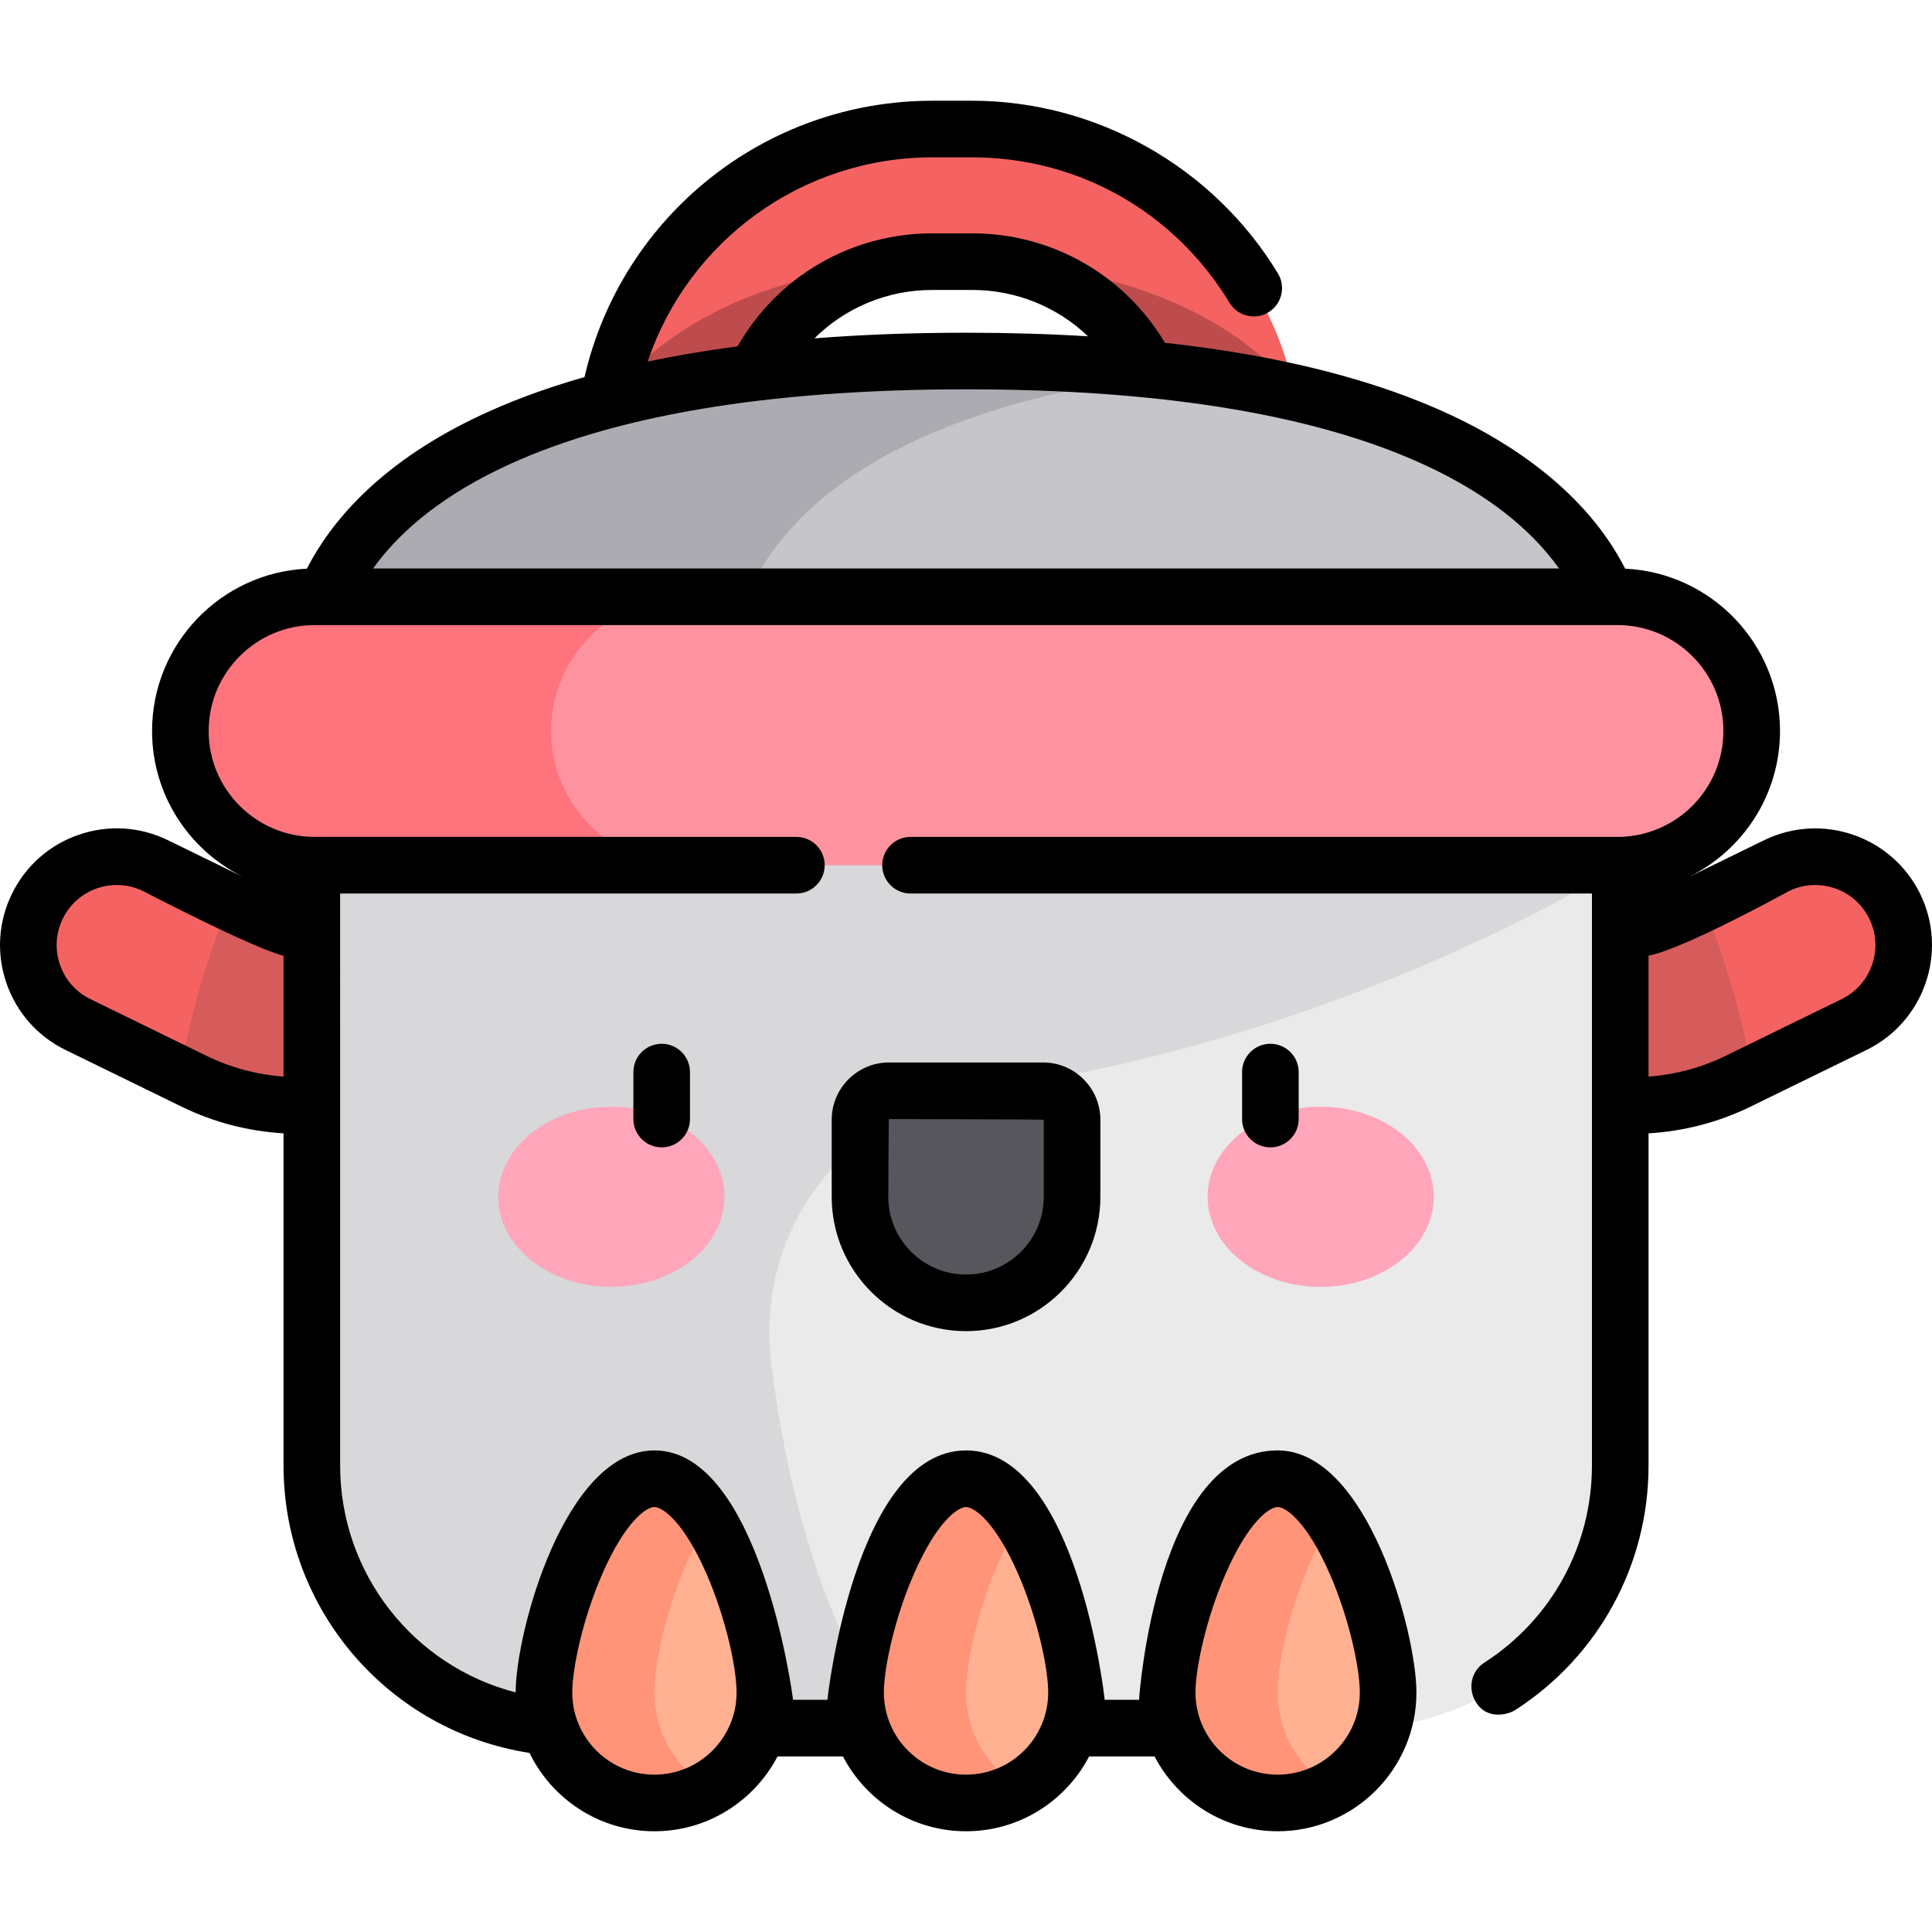 <?xml version="1.0" encoding="iso-8859-1"?>
<!-- Generator: Adobe Illustrator 19.0.0, SVG Export Plug-In . SVG Version: 6.00 Build 0)  -->
<svg xmlns="http://www.w3.org/2000/svg" xmlns:xlink="http://www.w3.org/1999/xlink" version="1.1" id="Layer_1" x="0px" y="0px" viewBox="0 0 512.003 512.003" style="enable-background:new 0 0 512.003 512.003;" xml:space="preserve" width="512" height="512">
<g id="cooking_pot">
	<g id="fill_1_">
		<path style="fill:#F46262;" d="M195.093,147.477v-26.13c0-28.677,23.331-52.008,52.008-52.008h10.536    c28.677,0,52.008,23.33,52.008,52.008v26.13h35.143v-26.13c0-48.055-39.096-87.151-87.151-87.151h-10.536    c-48.055,0-87.151,39.096-87.151,87.151v26.13H195.093z"/>
		<path style="fill:#BF4C4C;" d="M195.093,121.347c0-26.718,20.254-48.784,46.213-51.677c-60.459,3.621-79.993,36.274-79.993,36.274    l0,0c-0.895,5.001-1.363,10.148-1.363,15.403v26.13h35.143V121.347z"/>
		<path style="fill:#BF4C4C;" d="M263.198,69.641c26.071,2.785,46.446,24.908,46.446,51.707v26.13h35.143v-26.13    c0-5.914-0.595-11.692-1.723-17.279C343.04,104.029,323.765,73.008,263.198,69.641z"/>
		<g>
			<path style="fill:#F46262;" d="M366.864,266.798l36.516,19.026c17.786,9.267,39.161,9.543,57.181,0.739l30.802-15.049     c11.626-5.68,16.446-19.709,10.766-31.335c-5.68-11.627-19.71-16.446-31.335-10.766l-30.802,15.05     c-4.714,2.303-10.306,2.231-14.959-0.194l-36.516-19.026c-11.475-5.979-25.624-1.524-31.603,9.952     C350.933,246.67,355.388,260.819,366.864,266.798z"/>
		</g>
		<g>
			<path style="fill:#F46262;" d="M145.158,266.798l-36.515,19.026c-17.786,9.267-39.161,9.543-57.181,0.739L20.66,271.513     c-11.626-5.68-16.446-19.709-10.766-31.335c5.68-11.627,19.71-16.446,31.335-10.766l30.802,15.05     c4.714,2.303,10.306,2.231,14.959-0.194l36.515-19.026c11.475-5.979,25.624-1.524,31.603,9.952     C161.089,246.67,156.633,260.819,145.158,266.798z"/>
		</g>
		<path style="fill:#D65B5B;" d="M51.462,286.563c18.019,8.804,39.395,8.528,57.181-0.739l36.515-19.026    c11.475-5.979,15.931-20.128,9.952-31.603c-5.979-11.475-20.128-15.931-31.603-9.952l-36.515,19.026    c-4.653,2.424-10.245,2.497-14.959,0.194l-11.104-5.425c-5.224,12.568-10.062,27.774-13.316,45.645L51.462,286.563z"/>
		<path style="fill:#D65B5B;" d="M460.56,286.563c-18.019,8.804-39.395,8.528-57.181-0.739l-36.516-19.026    c-11.475-5.979-15.931-20.128-9.952-31.603c5.979-11.475,20.128-15.931,31.603-9.952l36.516,19.026    c4.653,2.424,10.245,2.497,14.959,0.194l11.104-5.425c5.224,12.568,10.062,27.774,13.316,45.645L460.56,286.563z"/>
		<path style="fill:#EAEAEA;" d="M359.802,457.967H152.22c-38.429,0-69.581-31.153-69.581-69.581V173.49h346.745v214.896    C429.383,426.815,398.231,457.967,359.802,457.967z"/>
		<path style="fill:#D8D7DA;" d="M82.638,173.49v214.896c0,38.429,31.153,69.581,69.581,69.581h84.582    c-19.668-29.035-28.605-65.622-32.452-96.963c-4.287-34.923,19.939-67.111,54.786-71.975    c99.559-13.897,170.248-59.739,170.248-59.739v-55.8H82.638z"/>
		<path style="fill:#C6C5CA;" d="M82.638,173.49c0,0-2.891-77.816,173.373-77.816s173.372,77.816,173.372,77.816H82.638z"/>
		<path style="fill:#ACABB1;" d="M311.939,98.758c-16.284-1.965-34.818-3.084-55.929-3.084    c-176.263,0-173.373,77.816-173.373,77.816h111.857C194.496,173.49,192.262,113.2,311.939,98.758z"/>
		<path style="fill:#FF929F;" d="M428.656,229.29H83.366c-19.562,0-35.567-16.005-35.567-35.567v0    c0-19.562,16.005-35.567,35.567-35.567h345.29c19.562,0,35.567,16.005,35.567,35.567v0    C464.223,213.285,448.218,229.29,428.656,229.29z"/>
		<path style="fill:#FF737D;" d="M146.043,193.723L146.043,193.723c0-19.562,16.005-35.567,35.567-35.567H83.366    c-19.562,0-35.567,16.005-35.567,35.567l0,0c0,19.562,16.005,35.567,35.567,35.567h98.245    C162.049,229.29,146.043,213.285,146.043,193.723z"/>
		<path style="fill:#FFB192;" d="M202.704,448.531c0,16.168-13.107,29.275-29.275,29.275c-16.168,0-29.275-13.107-29.275-29.275    c0-16.168,13.107-56.655,29.275-56.655C189.597,391.877,202.704,432.363,202.704,448.531z"/>
		<path style="fill:#FF9478;" d="M173.429,448.531c0-10.836,5.887-32.593,14.638-45.766c-4.306-6.483-9.305-10.888-14.638-10.888    c-16.168,0-29.275,40.486-29.275,56.654c0,16.168,13.107,29.275,29.275,29.275c5.334,0,10.331-1.434,14.638-3.926    C179.319,468.818,173.429,459.365,173.429,448.531z"/>
		<path style="fill:#FFB192;" d="M285.286,448.531c0,16.168-13.107,29.275-29.275,29.275c-16.168,0-29.275-13.107-29.275-29.275    c0-16.168,13.107-56.655,29.275-56.655C272.179,391.877,285.286,432.363,285.286,448.531z"/>
		<path style="fill:#FFB192;" d="M367.868,448.531c0,16.168-13.107,29.275-29.275,29.275c-16.168,0-29.275-13.107-29.275-29.275    c0-16.168,13.107-56.655,29.275-56.655C354.761,391.877,367.868,432.363,367.868,448.531z"/>
		<path style="fill:#FF9478;" d="M256.011,448.531c0-10.836,5.887-32.593,14.638-45.766c-4.306-6.483-9.305-10.888-14.638-10.888    c-16.168,0-29.275,40.486-29.275,56.654c0,16.168,13.107,29.275,29.275,29.275c5.334,0,10.331-1.434,14.638-3.926    C261.901,468.818,256.011,459.365,256.011,448.531z"/>
		<path style="fill:#FF9478;" d="M338.593,448.531c0-10.836,5.887-32.593,14.638-45.766c-4.306-6.483-9.305-10.888-14.638-10.888    c-16.168,0-29.275,40.486-29.275,56.654c0,16.168,13.107,29.275,29.275,29.275c5.334,0,10.331-1.434,14.638-3.926    C344.482,468.818,338.593,459.365,338.593,448.531z"/>
		<path style="fill:#57565C;" d="M256.01,345.269L256.01,345.269c-15.52,0-28.1-12.581-28.1-28.1v-20.43    c0-4.237,3.434-7.671,7.671-7.671h40.859c4.237,0,7.671,3.434,7.671,7.671v20.43C284.11,332.688,271.53,345.269,256.01,345.269z"/>
		<ellipse style="fill:#FFA6BB;" cx="162.015" cy="317.169" rx="29.973" ry="23.869"/>
		<ellipse style="fill:#FFA6BB;" cx="350.006" cy="317.169" rx="29.973" ry="23.869"/>
	</g>
	<g id="stroke_2_">
		<path d="M508.867,236.886c-7.487-15.322-26.043-21.699-41.367-14.212l-19.629,9.59c-0.003-0.005-0.005-0.01-0.008-0.016    c14.13-7.071,23.859-21.678,23.859-38.525c0-23.064-18.225-41.947-41.029-43.015c-10.488-20.586-30.61-33.393-45.832-40.556    c-20.225-9.518-45.72-15.971-76.141-19.307c-10.738-17.989-29.958-29.004-51.083-29.004h-10.536    c-21.567,0-41.018,11.384-51.633,29.948c-8.339,1.094-16.28,2.438-23.821,4.026c10.763-31.954,40.83-54.118,75.454-54.118h10.536    c28.099,0,53.594,14.409,68.201,38.544c2.144,3.544,6.755,4.677,10.3,2.533c3.543-2.145,4.678-6.756,2.532-10.3    c-17.089-28.236-48.139-45.777-81.033-45.777h-10.536c-44.294,0-82.322,30.52-92.199,73.23    c-10.698,3.045-20.421,6.677-29.141,10.892c-25.935,12.537-38.425,28.124-44.435,39.889    c-22.804,1.069-41.028,19.952-41.028,43.016c0,16.735,9.601,31.257,23.579,38.38l-0.009,0.022l-19.346-9.452    c-7.422-3.627-15.814-4.146-23.626-1.462c-7.813,2.684-14.114,8.251-17.74,15.674c-3.626,7.423-4.145,15.814-1.461,23.626    c2.685,7.813,8.25,14.113,15.673,17.74l30.801,15.049c8.407,4.107,17.603,6.497,26.969,7.048v88.037    c0,38.162,27.821,70.379,65.189,76.157c5.964,12.278,18.559,20.763,33.101,20.763c14.172,0,26.489-8.063,32.627-19.839h17.328    c6.138,11.775,18.455,19.839,32.627,19.839c14.172,0,26.489-8.063,32.627-19.839h17.328c6.137,11.775,18.454,19.839,32.627,19.839    c20.278,0,36.775-16.498,36.775-36.775c0-15.97-13.043-64.154-36.775-64.154c-32.082,0-36.757,65.449-36.724,66.091h-9.134    c0.034-0.641-7.448-66.091-36.724-66.091c-29.275,0-36.757,65.449-36.724,66.091h-9.134c0.033-0.641-8.792-66.091-36.724-66.091    c-23.719,0-36.76,48.128-36.775,64.125c-27.032-6.946-46.516-31.451-46.516-60.116V236.79h120.913c4.142,0,7.5-3.358,7.5-7.5    c0-4.142-3.358-7.5-7.5-7.5H83.366c-15.477,0-28.067-12.591-28.067-28.067c0-15.476,12.591-28.067,28.067-28.067h345.29    c15.476,0,28.066,12.591,28.066,28.067c0,15.476-12.591,28.067-28.066,28.067h-187.35c-4.142,0-7.5,3.358-7.5,7.5    c0,4.142,3.358,7.5,7.5,7.5h180.577v151.596c0,21.222-10.671,40.756-28.545,52.254c-3.483,2.241-4.393,6.821-2.25,10.365    c3.173,5.247,9.11,3.058,10.365,2.25c22.185-14.271,35.43-38.521,35.43-64.869v-88.037c9.366-0.551,18.563-2.941,26.969-7.048    l30.802-15.049C509.977,270.766,516.353,252.209,508.867,236.886z M324.767,417.14c6.13-14.051,11.725-17.763,13.826-17.763    c2.102,0,7.696,3.712,13.826,17.763c5.163,11.834,7.949,25.005,7.949,31.391c0,12.007-9.768,21.775-21.775,21.775    c-12.007,0-21.775-9.769-21.775-21.775C316.817,442.145,319.604,428.973,324.767,417.14z M242.184,417.14    c6.13-14.051,11.725-17.763,13.827-17.763c2.102,0,7.696,3.712,13.826,17.763c5.163,11.834,7.949,25.005,7.949,31.391    c0,12.007-9.769,21.775-21.775,21.775c-12.007,0-21.775-9.769-21.775-21.775C234.235,442.145,237.021,428.973,242.184,417.14z     M159.602,417.14c6.13-14.051,11.725-17.763,13.827-17.763c2.101,0,7.696,3.712,13.827,17.763    c5.163,11.834,7.949,25.005,7.949,31.391c0,12.007-9.769,21.775-21.775,21.775c-12.007,0-21.775-9.769-21.775-21.775    C151.653,442.145,154.439,428.973,159.602,417.14z M75.138,285.318c-7.084-0.528-14.025-2.387-20.384-5.494l-30.801-15.049    c-3.823-1.868-6.69-5.112-8.072-9.136c-1.382-4.024-1.115-8.345,0.752-12.168c1.868-3.823,5.112-6.69,9.136-8.072    c4.023-1.382,8.345-1.114,12.168,0.753c0,0,29.035,15.143,37.201,17.114V285.318z M247.101,76.84h10.536    c11.67,0,22.559,4.506,30.696,12.284c-10.294-0.629-21.066-0.949-32.322-0.949c-14.153,0-27.547,0.501-40.173,1.494    C224.018,81.555,235.119,76.84,247.101,76.84z M98.875,150.656c5.967-8.36,16.125-17.974,33.415-26.332    c29.03-14.034,70.656-21.149,123.721-21.149c103.606,0,142.538,26.898,157.152,47.481H98.875z M488.069,264.775l-30.802,15.049    c-6.361,3.107-13.297,4.966-20.385,5.493v-32.058c9.378-1.757,37.201-17.108,37.201-17.108c7.894-3.855,17.449-0.573,21.305,7.32    C499.244,251.362,495.961,260.919,488.069,264.775z"/>
		<path d="M256.01,352.769c-19.63,0-35.6-15.97-35.6-35.6v-20.43c0-8.365,6.806-15.171,15.171-15.171h40.859    c8.365,0,15.171,6.806,15.171,15.171v20.43C291.61,336.8,275.64,352.769,256.01,352.769z M235.581,296.568    c-0.094,0-0.171,20.601-0.171,20.601c0,11.359,9.241,20.6,20.6,20.6c11.359,0,20.6-9.241,20.601-20.601v-20.43    C276.611,296.645,235.581,296.568,235.581,296.568z"/>
		<path d="M336.667,304.066c-4.143,0-7.5-3.358-7.5-7.5v-12.451c0-4.142,3.357-7.5,7.5-7.5s7.5,3.358,7.5,7.5v12.451    C344.167,300.708,340.81,304.066,336.667,304.066z"/>
		<path d="M175.354,304.066c-4.143,0-7.5-3.358-7.5-7.5v-12.451c0-4.142,3.357-7.5,7.5-7.5c4.143,0,7.5,3.358,7.5,7.5v12.451    C182.854,300.708,179.497,304.066,175.354,304.066z"/>
	</g>
</g>















</svg>
